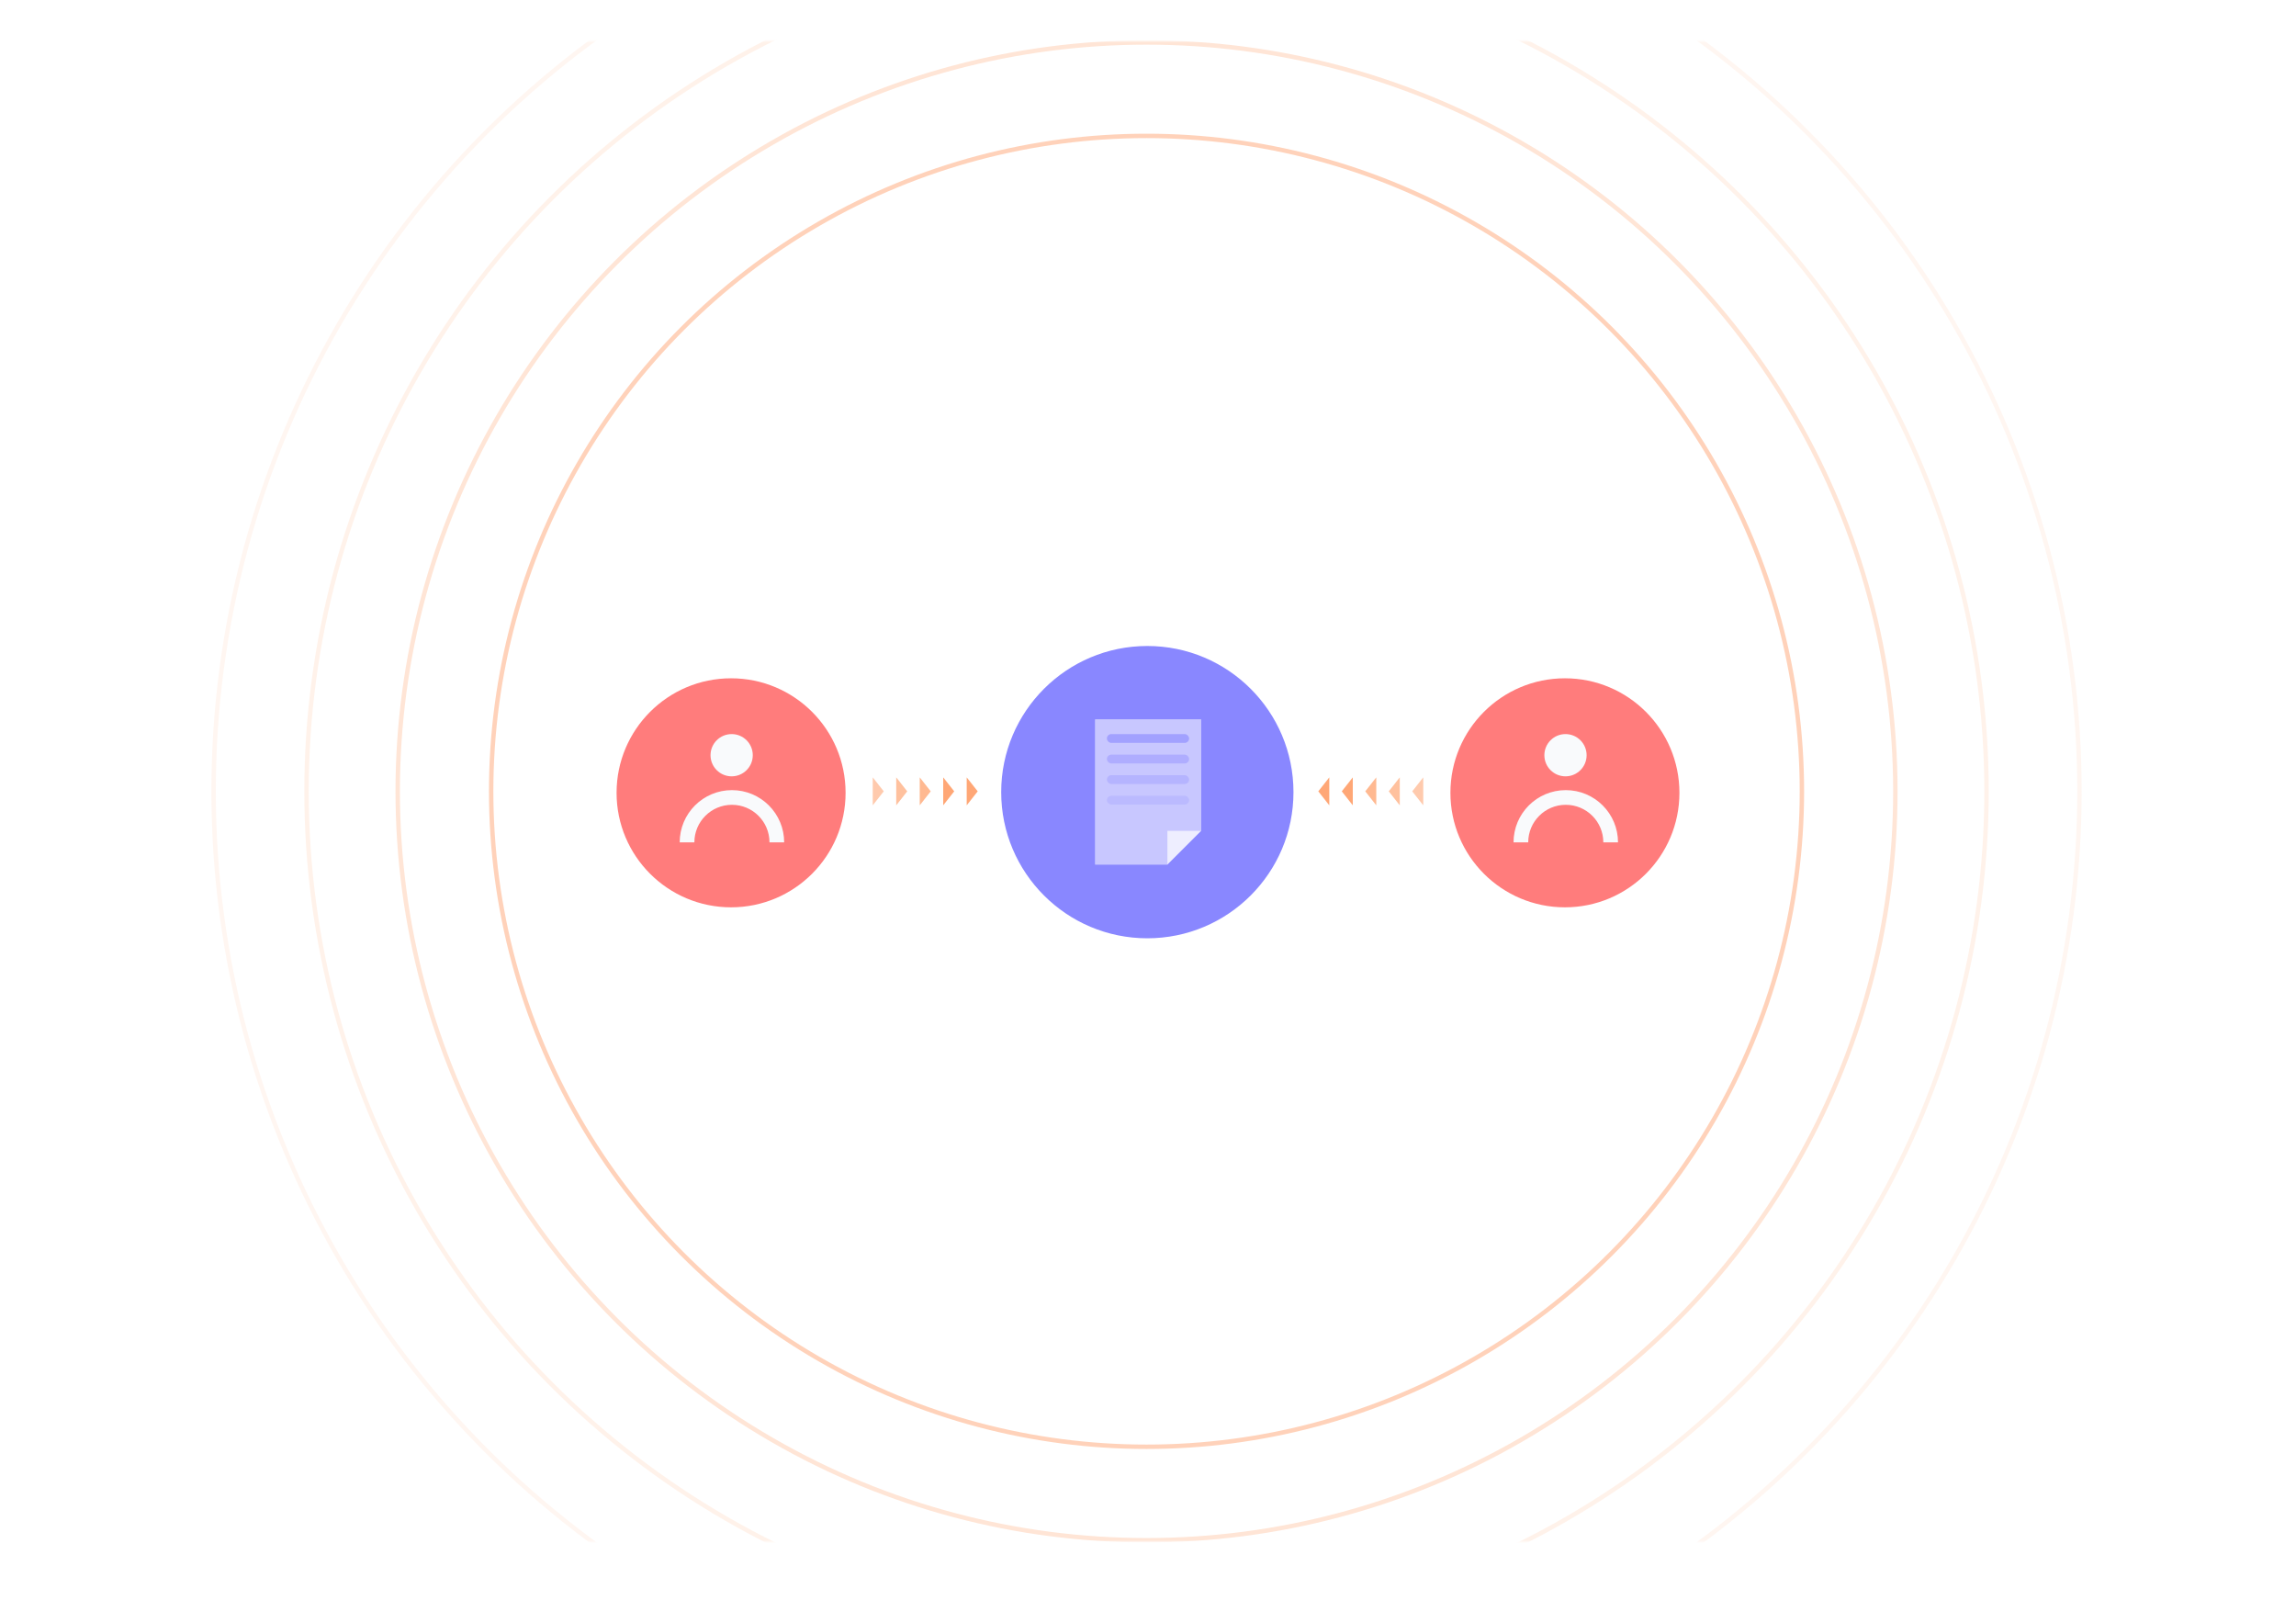 <svg width="782" height="545" viewBox="0 0 782 545" fill="none" xmlns="http://www.w3.org/2000/svg">
<g filter="url(#filter0_d)">
<rect x="17" y="14" width="748" height="511" rx="6" fill="white"/>
</g>
<mask id="mask0" mask-type="alpha" maskUnits="userSpaceOnUse" x="17" y="14" width="748" height="511">
<rect x="17" y="14" width="748" height="511" rx="6" fill="white"/>
</mask>
<g mask="url(#mask0)">
<circle opacity="0.5" cx="390.5" cy="269.5" r="223.216" stroke="#FFA776" stroke-width="1.5"/>
<circle opacity="0.3" cx="390.5" cy="269.5" r="255.045" stroke="#FFA776" stroke-width="1.5"/>
<circle opacity="0.15" cx="390.5" cy="269.5" r="286.098" stroke="#FFA776" stroke-width="1.5"/>
<circle opacity="0.1" cx="390.5" cy="269.5" r="317.75" stroke="#FFA776" stroke-width="1.5"/>
</g>
<path opacity="0.6" d="M301 269.5L297.25 274.263L297.25 264.737L301 269.5Z" fill="#FFA776"/>
<path opacity="0.7" d="M309 269.5L305.25 274.263L305.25 264.737L309 269.5Z" fill="#FFA776"/>
<path opacity="0.8" d="M317 269.5L313.25 274.263L313.25 264.737L317 269.5Z" fill="#FFA776"/>
<path d="M325 269.5L321.25 274.263L321.25 264.737L325 269.5Z" fill="#FFA776"/>
<path d="M333 269.5L329.25 274.263L329.25 264.737L333 269.5Z" fill="#FFA776"/>
<path opacity="0.6" d="M481 269.5L484.75 264.737L484.75 274.263L481 269.5Z" fill="#FFA776"/>
<path opacity="0.7" d="M473 269.5L476.75 264.737L476.75 274.263L473 269.5Z" fill="#FFA776"/>
<path opacity="0.8" d="M465 269.5L468.75 264.737L468.75 274.263L465 269.5Z" fill="#FFA776"/>
<path d="M457 269.5L460.75 264.737L460.75 274.263L457 269.5Z" fill="#FFA776"/>
<path d="M449 269.5L452.75 264.737L452.75 274.263L449 269.5Z" fill="#FFA776"/>
<circle cx="249" cy="270" r="39" fill="#FF7C7C"/>
<path d="M264.581 286.877C264.581 278.432 257.735 271.586 249.29 271.586C240.846 271.586 234 278.432 234 286.877" stroke="#F9FAFC" stroke-width="5"/>
<circle cx="249.195" cy="257.195" r="7.195" fill="#F9FAFC"/>
<circle cx="533" cy="270" r="39" fill="#FF7C7C"/>
<path d="M548.581 286.877C548.581 278.432 541.735 271.586 533.29 271.586C524.846 271.586 518 278.432 518 286.877" stroke="#F9FAFC" stroke-width="5"/>
<circle cx="533.195" cy="257.195" r="7.195" fill="#F9FAFC"/>
<circle cx="390.773" cy="269.773" r="49.773" fill="#8987FF"/>
<path d="M409.094 245V282.953L399.66 285.004L397.609 294.438H373V245H409.094Z" fill="#BFBEFF"/>
<path d="M409.094 245V282.953L399.66 285.004L397.609 294.438H373V245H409.094Z" fill="#C8C7FF"/>
<path d="M397.609 282.953V294.438L409.094 282.953H397.609Z" fill="#EEEEFF"/>
<rect x="377" y="250" width="28" height="3" rx="1.5" fill="#8987FF" fill-opacity="0.6"/>
<rect x="377" y="257" width="28" height="3" rx="1.5" fill="#8987FF" fill-opacity="0.4"/>
<rect opacity="0.3" x="377" y="264" width="28" height="3" rx="1.5" fill="#8987FF"/>
<rect opacity="0.2" x="377" y="271" width="28" height="3" rx="1.5" fill="#8987FF"/>
<defs>
<filter id="filter0_d" x="0" y="0" width="782" height="545" filterUnits="userSpaceOnUse" color-interpolation-filters="sRGB">
<feFlood flood-opacity="0" result="BackgroundImageFix"/>
<feColorMatrix in="SourceAlpha" type="matrix" values="0 0 0 0 0 0 0 0 0 0 0 0 0 0 0 0 0 0 127 0"/>
<feOffset dy="3"/>
<feGaussianBlur stdDeviation="8.5"/>
<feColorMatrix type="matrix" values="0 0 0 0 0 0 0 0 0 0 0 0 0 0 0 0 0 0 0.1 0"/>
<feBlend mode="normal" in2="BackgroundImageFix" result="effect1_dropShadow"/>
<feBlend mode="normal" in="SourceGraphic" in2="effect1_dropShadow" result="shape"/>
</filter>
</defs>
</svg>
